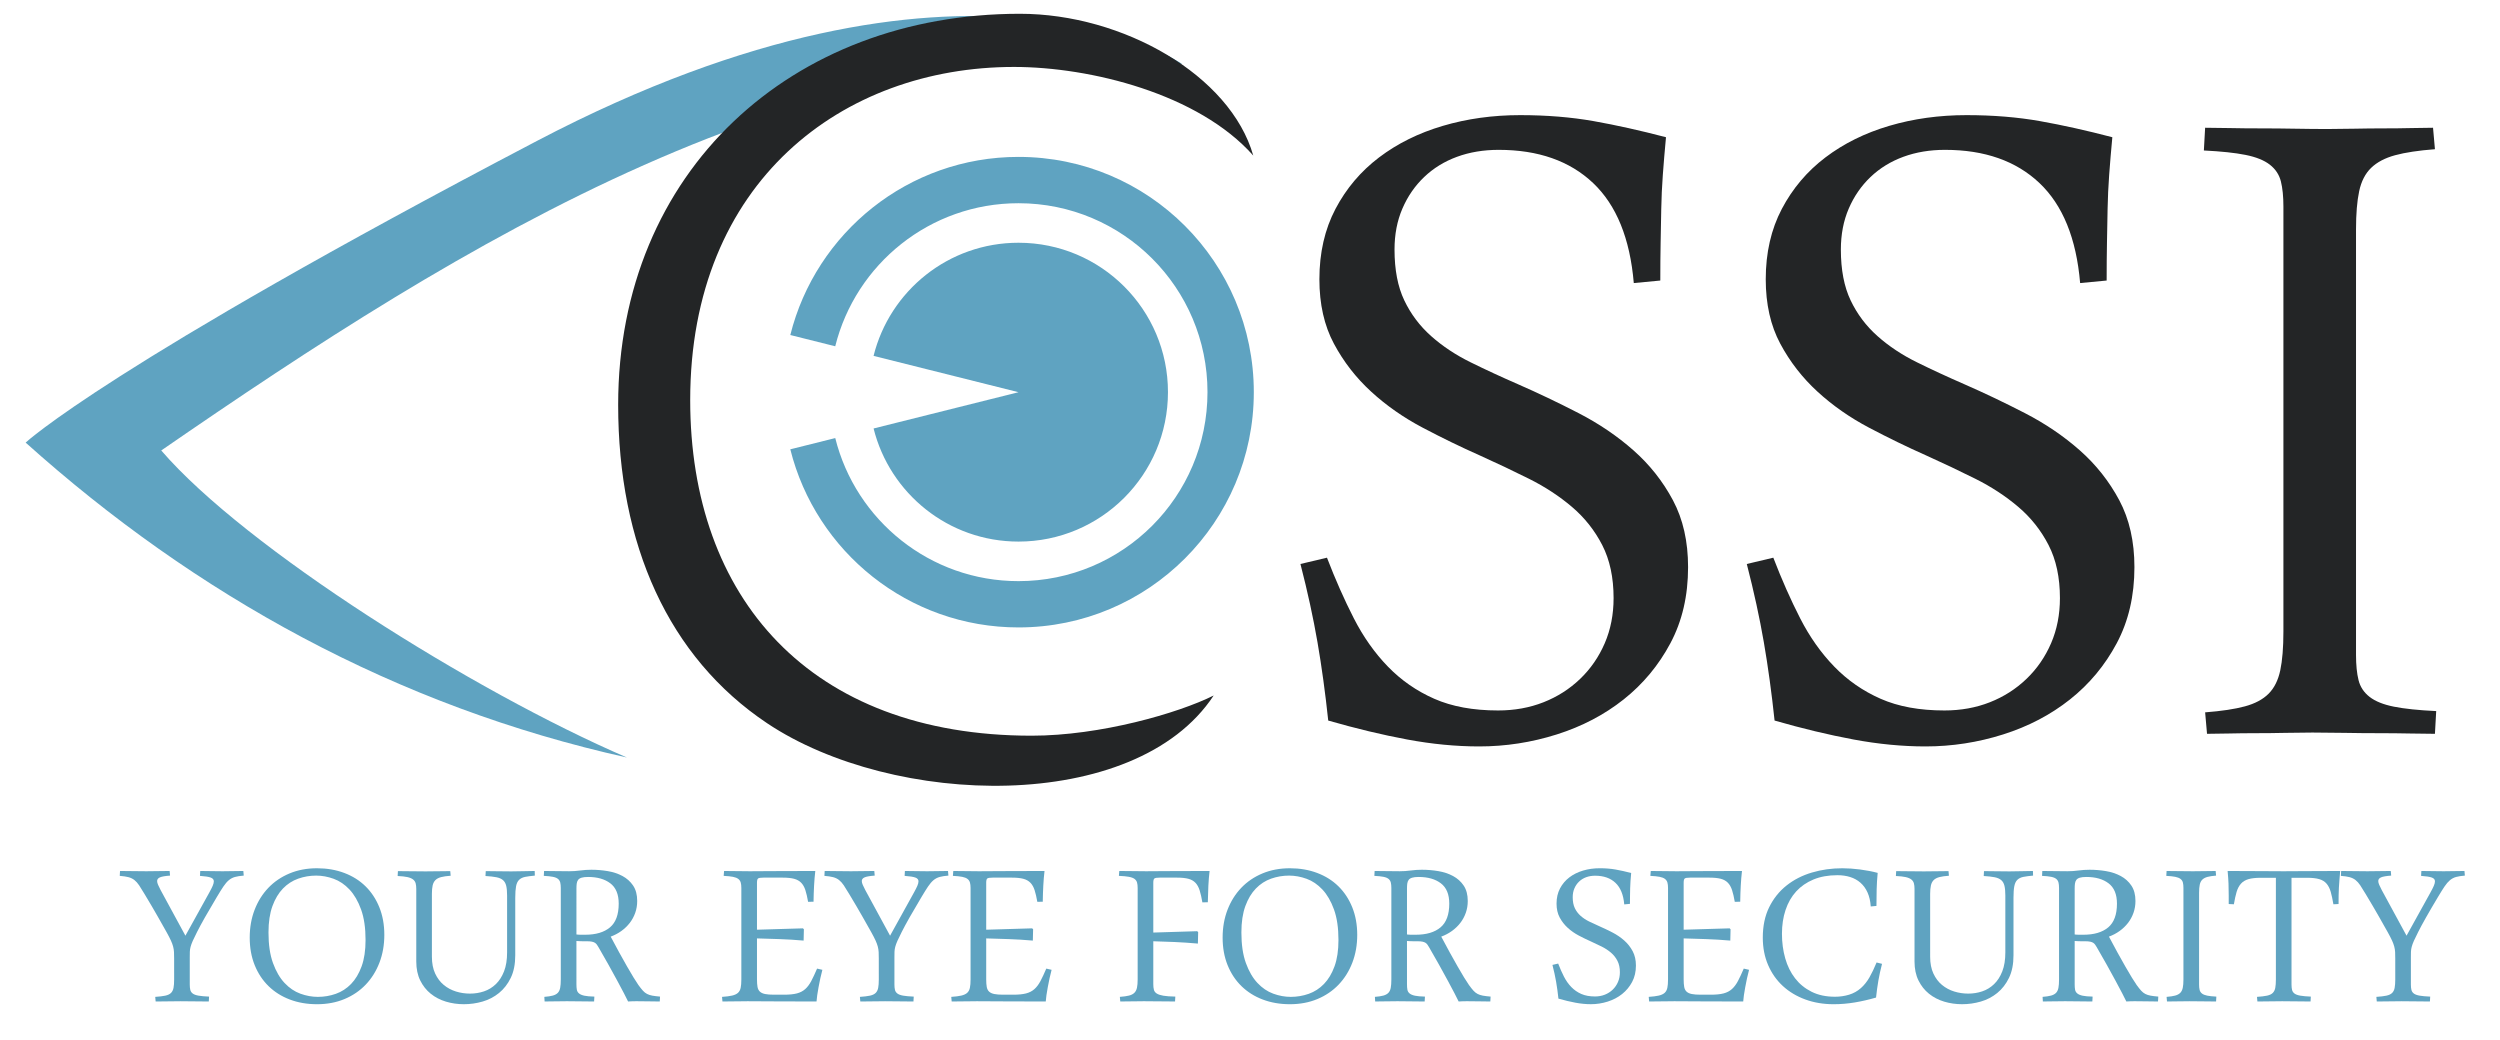 <?xml version="1.0" encoding="utf-8"?>
<!-- Generator: Adobe Illustrator 15.0.0, SVG Export Plug-In  -->
<!DOCTYPE svg PUBLIC "-//W3C//DTD SVG 1.1//EN" "http://www.w3.org/Graphics/SVG/1.1/DTD/svg11.dtd">
<svg version="1.1"
	 xmlns="http://www.w3.org/2000/svg" xmlns:xlink="http://www.w3.org/1999/xlink" xmlns:a="http://ns.adobe.com/AdobeSVGViewerExtensions/3.0/"
	 x="0px" y="0px" width="1017px" height="423px" viewBox="-10.43 -5.604 1017 423" enable-background="new -10.43 -5.604 1017 423"
	 xml:space="preserve">
<defs>
</defs>
<path fill="#5FA3C1" d="M403.897,214.713c33.586,0,60.801-27.217,60.801-60.802c0-33.568-27.215-60.767-60.801-60.767
	c-28.496,0-52.377,19.586-58.96,46.026l58.96,14.775l-58.952,14.754C351.543,195.133,375.416,214.713,403.897,214.713z"/>
<path fill="#5FA3C1" d="M403.897,58.223c-44.823,0-82.44,30.833-92.829,72.46l18.273,4.579
	c8.327-33.439,38.526-58.194,74.556-58.194c42.466,0,76.879,34.379,76.879,76.843c0,42.482-34.413,76.893-76.879,76.893
	c-36.019,0-66.209-24.761-74.548-58.201l-18.284,4.576c10.387,41.605,48.006,72.455,92.832,72.455
	c52.875,0,95.724-42.863,95.724-95.688C499.621,101.069,456.772,58.223,403.897,58.223z"/>
<path fill-rule="evenodd" clip-rule="evenodd" fill="#5FA3C1" d="M470.46,20.42c0,0-87.414-60.371-262.289,31.211
	C33.296,143.217,0,174.446,0,174.446c69.062,61.976,150.73,107.244,244.605,128.111c-62.648-26.997-155.219-85.204-189.438-124.912
	C176.34,94.128,319.414,3.882,470.46,20.42"/>
<path fill="#232526" d="M529.383,221.261c3.422,8.904,7.063,17.123,10.915,24.654c3.852,7.537,8.475,14.085,13.867,19.647
	c5.394,5.566,11.686,9.933,18.877,13.099c7.19,3.169,15.834,4.751,25.938,4.751c6.677,0,12.841-1.111,18.49-3.339
	c5.65-2.224,10.614-5.393,14.896-9.502c4.277-4.109,7.615-8.945,10.016-14.511c2.396-5.561,3.596-11.686,3.596-18.362
	c0-8.386-1.541-15.579-4.622-21.573c-3.083-5.991-7.191-11.171-12.329-15.537c-5.136-4.366-10.959-8.175-17.463-11.429
	c-6.509-3.25-13.187-6.42-20.031-9.502c-7.705-3.423-15.454-7.191-23.242-11.3c-7.794-4.109-14.768-8.988-20.932-14.638
	c-6.163-5.65-11.215-12.156-15.152-19.519c-3.939-7.358-5.906-16.091-5.906-26.195c0-10.786,2.184-20.329,6.549-28.636
	c4.366-8.301,10.273-15.28,17.721-20.93c7.447-5.65,16.091-9.928,25.938-12.841c9.844-2.91,20.329-4.366,31.46-4.366
	c10.787,0,20.758,0.814,29.92,2.44c9.157,1.628,18.961,3.812,29.406,6.548c-0.515,5.482-0.943,10.574-1.285,15.281
	c-0.345,4.711-0.558,9.333-0.641,13.868c-0.09,4.539-0.173,9.162-0.258,13.869c-0.088,4.711-0.128,9.803-0.128,15.281l-10.786,1.027
	c-1.542-18.146-7.063-31.718-16.565-40.706c-9.503-8.989-22.303-13.484-38.395-13.484c-6.164,0-11.813,0.943-16.95,2.825
	c-5.136,1.886-9.59,4.624-13.354,8.219c-3.768,3.596-6.722,7.878-8.86,12.841c-2.143,4.967-3.21,10.53-3.21,16.692
	c0,8.219,1.324,15.112,3.98,20.673c2.652,5.567,6.292,10.401,10.914,14.511c4.623,4.109,9.973,7.665,16.052,10.659
	c6.076,2.997,12.456,5.951,19.133,8.859c8.219,3.595,16.477,7.536,24.783,11.814c8.304,4.282,15.75,9.333,22.344,15.152
	c6.589,5.823,11.941,12.584,16.051,20.288c4.11,7.705,6.163,16.782,6.163,27.223c0,11.646-2.398,21.959-7.19,30.947
	c-4.795,8.989-11.131,16.609-19.004,22.856c-7.878,6.252-16.951,11.003-27.224,14.253c-10.272,3.252-20.802,4.88-31.589,4.88
	c-9.418,0-19.177-0.942-29.277-2.825c-10.104-1.886-20.802-4.449-32.102-7.704c-1.2-11.299-2.656-21.913-4.366-31.846
	c-1.714-9.928-4.024-20.545-6.935-31.844L529.383,221.261z"/>
<path fill="#232526" d="M710.955,221.261c3.422,8.904,7.062,17.123,10.915,24.654c3.852,7.537,8.474,14.085,13.867,19.647
	c5.393,5.566,11.686,9.933,18.877,13.099c7.19,3.169,15.834,4.751,25.938,4.751c6.678,0,12.842-1.111,18.491-3.339
	c5.65-2.224,10.614-5.393,14.896-9.502c4.277-4.109,7.615-8.945,10.016-14.511c2.396-5.561,3.596-11.686,3.596-18.362
	c0-8.386-1.541-15.579-4.624-21.573c-3.081-5.991-7.19-11.171-12.327-15.537c-5.136-4.366-10.959-8.175-17.463-11.429
	c-6.51-3.25-13.187-6.42-20.031-9.502c-7.705-3.423-15.454-7.191-23.242-11.3c-7.793-4.109-14.768-8.988-20.932-14.638
	c-6.164-5.65-11.215-12.156-15.152-19.519c-3.94-7.358-5.906-16.091-5.906-26.195c0-10.786,2.183-20.329,6.548-28.636
	c4.366-8.301,10.274-15.28,17.721-20.93c7.447-5.65,16.092-9.928,25.938-12.841c9.844-2.91,20.33-4.366,31.462-4.366
	c10.786,0,20.758,0.814,29.918,2.44c9.158,1.628,18.961,3.812,29.407,6.548c-0.515,5.482-0.943,10.574-1.285,15.281
	c-0.345,4.711-0.558,9.333-0.643,13.868c-0.088,4.539-0.171,9.162-0.256,13.869c-0.088,4.711-0.129,9.803-0.129,15.281
	l-10.786,1.027c-1.541-18.146-7.063-31.718-16.564-40.706c-9.503-8.989-22.303-13.484-38.396-13.484
	c-6.163,0-11.813,0.943-16.949,2.825c-5.136,1.886-9.591,4.624-13.354,8.219c-3.769,3.596-6.721,7.878-8.861,12.841
	c-2.142,4.967-3.21,10.53-3.21,16.692c0,8.219,1.324,15.112,3.98,20.673c2.652,5.567,6.293,10.401,10.915,14.511
	s9.973,7.665,16.052,10.659c6.075,2.997,12.456,5.951,19.133,8.859c8.219,3.595,16.478,7.536,24.782,11.814
	c8.303,4.282,15.752,9.333,22.345,15.152c6.589,5.823,11.941,12.584,16.051,20.288c4.108,7.705,6.163,16.782,6.163,27.223
	c0,11.646-2.4,21.959-7.19,30.947c-4.795,8.989-11.132,16.609-19.004,22.856c-7.878,6.252-16.95,11.003-27.223,14.253
	c-10.274,3.252-20.804,4.88-31.59,4.88c-9.419,0-19.177-0.942-29.277-2.825c-10.104-1.886-20.803-4.449-32.102-7.704
	c-1.201-11.299-2.656-21.913-4.367-31.846c-1.714-9.928-4.024-20.545-6.934-31.844L710.955,221.261z"/>
<path fill="#232526" d="M886.618,284.182c6.677-0.515,12.07-1.324,16.179-2.44c4.109-1.111,7.319-2.825,9.631-5.136
	c2.313-2.312,3.893-5.478,4.752-9.503c0.854-4.021,1.283-9.286,1.283-15.794V78.47c0-4.109-0.344-7.532-1.026-10.273
	c-0.688-2.736-2.184-5.007-4.495-6.806c-2.311-1.797-5.61-3.121-9.887-3.98c-4.282-0.854-9.933-1.452-16.95-1.797l0.514-9.246
	c2.736,0,6.075,0.044,10.016,0.129c3.938,0.087,8.13,0.127,12.584,0.127c4.623,0,9.286,0.044,13.996,0.129
	c4.707,0.087,9.118,0.129,13.227,0.129c3.251,0,6.891-0.042,10.915-0.129c4.021-0.085,8.002-0.129,11.941-0.129
	c3.937,0,7.661-0.04,11.172-0.127c3.508-0.085,6.462-0.129,8.86-0.129l0.771,8.731c-6.677,0.514-12.071,1.328-16.179,2.44
	c-4.109,1.116-7.364,2.825-9.76,5.136c-2.4,2.311-4.024,5.481-4.88,9.502c-0.858,4.026-1.283,9.206-1.283,15.539v173.095
	c0,4.109,0.34,7.536,1.026,10.273c0.683,2.74,2.184,5.008,4.495,6.806c2.311,1.797,5.604,3.125,9.887,3.98
	c4.278,0.858,10.017,1.456,17.207,1.797l-0.514,9.246c-2.74,0-6.123-0.04-10.144-0.129c-4.026-0.084-8.347-0.128-12.97-0.128
	c-4.454,0-8.988-0.041-13.611-0.129c-4.622-0.085-8.988-0.128-13.098-0.128c-3.427,0-7.107,0.043-11.044,0.128
	c-3.939,0.088-7.876,0.129-11.813,0.129c-3.94,0-7.665,0.044-11.171,0.128c-3.512,0.089-6.465,0.129-8.86,0.129L886.618,284.182z"/>
<path fill="#5FA3C1" d="M60.407,384.438c0-1.069-0.019-1.981-0.055-2.738c-0.037-0.755-0.157-1.511-0.359-2.268
	c-0.203-0.755-0.507-1.576-0.913-2.461c-0.406-0.885-0.978-1.991-1.715-3.318c-0.995-1.77-2.204-3.908-3.623-6.416
	c-1.42-2.507-3.217-5.566-5.392-9.181c-0.849-1.438-1.577-2.608-2.185-3.512c-0.608-0.903-1.254-1.622-1.936-2.157
	c-0.683-0.534-1.485-0.921-2.406-1.161c-0.922-0.239-2.102-0.415-3.54-0.525l0.11-1.991c1.549,0,3.254,0.019,5.116,0.055
	c1.861,0.038,3.733,0.056,5.613,0.056c1.549,0,3.125-0.018,4.729-0.056c1.604-0.036,3.18-0.055,4.729-0.055l0.166,1.88
	c-1.991,0.148-3.365,0.388-4.12,0.72c-0.756,0.331-1.134,0.829-1.134,1.493c0,0.442,0.128,0.959,0.387,1.549
	c0.258,0.59,0.608,1.309,1.051,2.156l10.066,18.528l9.734-17.588c0.589-1.069,1.042-1.963,1.355-2.683
	c0.313-0.719,0.47-1.336,0.47-1.853c0-0.7-0.415-1.207-1.245-1.521s-2.295-0.544-4.397-0.691l0.111-1.991
	c1.364,0,2.802,0.019,4.314,0.055c1.511,0.038,3.097,0.056,4.756,0.056c1.364,0,2.774-0.018,4.231-0.056
	c1.456-0.036,2.867-0.055,4.231-0.055l0.166,1.88c-1.438,0.111-2.627,0.296-3.567,0.554c-0.94,0.258-1.779,0.7-2.517,1.327
	c-0.738,0.627-1.465,1.476-2.185,2.544c-0.719,1.07-1.595,2.471-2.627,4.203c-1.88,3.135-3.503,5.909-4.867,8.324
	c-1.364,2.415-2.434,4.396-3.208,5.945c-0.774,1.513-1.365,2.729-1.77,3.65c-0.406,0.922-0.701,1.733-0.885,2.434
	c-0.185,0.701-0.286,1.374-0.304,2.019c-0.019,0.646-0.028,1.43-0.028,2.351v10.951c0,0.885,0.074,1.623,0.221,2.212
	c0.147,0.59,0.479,1.078,0.996,1.466c0.516,0.387,1.3,0.673,2.351,0.857s2.479,0.313,4.286,0.387l-0.11,1.991
	c-0.774,0-1.651-0.009-2.627-0.027c-0.978-0.019-1.982-0.028-3.015-0.028c-1.033,0-2.056-0.008-3.069-0.027
	c-1.015-0.019-1.963-0.027-2.848-0.027c-0.738,0-1.54,0.009-2.406,0.027c-0.867,0.02-1.742,0.027-2.627,0.027
	s-1.77,0.01-2.655,0.028c-0.885,0.019-1.678,0.027-2.378,0.027l-0.166-1.881c1.695-0.11,3.06-0.276,4.093-0.497
	c1.032-0.222,1.806-0.59,2.323-1.106c0.516-0.516,0.857-1.207,1.023-2.074c0.166-0.865,0.249-1.999,0.249-3.401V384.438z"/>
<path fill="#5FA3C1" d="M118.535,347.604c4.019,0,7.715,0.636,11.089,1.908c3.374,1.272,6.259,3.089,8.656,5.448
	c2.396,2.359,4.267,5.208,5.614,8.545c1.345,3.337,2.019,7.07,2.019,11.199c0,4.093-0.664,7.863-1.991,11.311
	c-1.327,3.448-3.189,6.425-5.586,8.932c-2.397,2.508-5.273,4.462-8.628,5.863c-3.355,1.4-7.079,2.102-11.172,2.102
	c-4.02,0-7.707-0.637-11.062-1.908c-3.355-1.272-6.241-3.088-8.655-5.448c-2.416-2.359-4.296-5.207-5.642-8.545
	c-1.346-3.336-2.019-7.069-2.019-11.199c0-4.093,0.664-7.862,1.991-11.311c1.328-3.447,3.189-6.424,5.586-8.932
	c2.396-2.508,5.272-4.461,8.628-5.863C110.718,348.305,114.442,347.604,118.535,347.604z M118.203,350.59
	c-2.544,0-4.987,0.415-7.328,1.245c-2.342,0.829-4.406,2.166-6.194,4.01c-1.789,1.844-3.217,4.23-4.286,7.162
	c-1.07,2.931-1.604,6.498-1.604,10.702c0,4.941,0.608,9.089,1.825,12.443c1.217,3.356,2.783,6.057,4.701,8.103
	c1.917,2.047,4.065,3.504,6.443,4.37c2.378,0.866,4.747,1.299,7.107,1.299c2.544,0,4.986-0.414,7.328-1.244
	c2.341-0.829,4.405-2.165,6.194-4.01c1.788-1.843,3.216-4.23,4.286-7.162c1.069-2.932,1.604-6.499,1.604-10.702
	c0-4.94-0.608-9.088-1.825-12.444c-1.217-3.354-2.784-6.056-4.701-8.103c-1.917-2.046-4.065-3.502-6.443-4.369
	C122.932,351.024,120.563,350.59,118.203,350.59z"/>
<path fill="#5FA3C1" d="M165.27,383.608c0,2.655,0.443,4.932,1.328,6.831s2.055,3.447,3.512,4.646s3.106,2.083,4.95,2.654
	c1.843,0.572,3.742,0.857,5.697,0.857c1.991,0,3.89-0.304,5.696-0.912c1.806-0.608,3.41-1.585,4.812-2.932
	c1.401-1.346,2.517-3.078,3.346-5.199c0.83-2.119,1.244-4.673,1.244-7.659v-23.229c0-1.622-0.12-2.932-0.359-3.927
	c-0.24-0.995-0.683-1.77-1.327-2.323c-0.646-0.553-1.54-0.939-2.683-1.161c-1.144-0.222-2.619-0.387-4.425-0.498l0.111-1.991
	c1.29,0,2.848,0.02,4.673,0.056c1.825,0.037,3.733,0.056,5.725,0.056c1.622,0,3.318-0.028,5.088-0.083
	c1.77-0.056,3.244-0.083,4.425-0.083l0.055,1.88c-1.623,0.148-2.941,0.323-3.955,0.525c-1.014,0.203-1.825,0.601-2.433,1.189
	c-0.608,0.59-1.023,1.457-1.245,2.6c-0.221,1.144-0.332,2.71-0.332,4.701V383c0,3.614-0.608,6.674-1.825,9.182
	c-1.216,2.508-2.812,4.563-4.784,6.166c-1.973,1.604-4.204,2.766-6.692,3.484c-2.489,0.72-5.024,1.079-7.604,1.079
	c-2.544,0-4.978-0.352-7.301-1.051c-2.323-0.7-4.379-1.771-6.167-3.208c-1.789-1.438-3.217-3.244-4.287-5.42
	c-1.07-2.176-1.604-4.737-1.604-7.688v-29.533c0-0.886-0.083-1.641-0.249-2.268s-0.517-1.152-1.051-1.577
	c-0.535-0.423-1.3-0.746-2.295-0.968c-0.996-0.221-2.323-0.368-3.982-0.442l0.11-1.991c0.664,0,1.447,0.01,2.351,0.028
	c0.903,0.019,1.853,0.027,2.848,0.027c1.032,0,2.074,0.01,3.125,0.027c1.051,0.02,2.037,0.028,2.959,0.028
	c0.737,0,1.557-0.009,2.461-0.028c0.903-0.018,1.815-0.027,2.737-0.027c0.921,0,1.798-0.009,2.627-0.027s1.557-0.028,2.185-0.028
	l0.166,1.881c-1.586,0.11-2.876,0.296-3.872,0.553c-0.996,0.259-1.77,0.664-2.323,1.217c-0.553,0.554-0.931,1.282-1.134,2.185
	c-0.203,0.904-0.304,2.038-0.304,3.401V383.608z"/>
<path fill="#5FA3C1" d="M224.062,394.78c0,0.886,0.055,1.632,0.166,2.24c0.11,0.608,0.415,1.116,0.912,1.521
	c0.498,0.405,1.226,0.71,2.185,0.912c0.958,0.203,2.304,0.323,4.037,0.359l-0.11,1.991c-1.77,0-3.614-0.019-5.531-0.056
	c-1.917-0.036-3.761-0.055-5.531-0.055c-0.701,0-1.475,0.009-2.323,0.027c-0.849,0.02-1.697,0.027-2.544,0.027
	c-0.812,0-1.585,0.01-2.323,0.028c-0.738,0.019-1.365,0.027-1.88,0.027l-0.111-1.881c1.438-0.11,2.59-0.285,3.457-0.525
	c0.866-0.239,1.539-0.608,2.019-1.105c0.479-0.498,0.802-1.18,0.968-2.047c0.166-0.865,0.249-1.999,0.249-3.401v-37.222
	c0-0.885-0.074-1.622-0.221-2.212c-0.148-0.59-0.452-1.079-0.913-1.466c-0.461-0.387-1.153-0.672-2.074-0.857
	c-0.922-0.184-2.157-0.313-3.706-0.387l0.111-1.991c0.589,0,1.281,0.01,2.074,0.027c0.792,0.02,1.65,0.027,2.572,0.027
	c0.921,0,1.861,0.01,2.821,0.028c0.958,0.019,1.88,0.027,2.765,0.027c1.475,0,2.959-0.101,4.453-0.304
	c1.493-0.202,3.014-0.305,4.563-0.305c2.212,0,4.425,0.185,6.637,0.553c2.212,0.369,4.212,1.033,6,1.991
	c1.788,0.96,3.236,2.259,4.342,3.899c1.106,1.642,1.659,3.733,1.659,6.277c0,1.696-0.268,3.301-0.802,4.812
	c-0.535,1.513-1.282,2.886-2.24,4.121c-0.959,1.235-2.093,2.322-3.401,3.263c-1.309,0.94-2.757,1.706-4.341,2.295
	c1.179,2.25,2.341,4.407,3.484,6.472c1.143,2.065,2.203,3.954,3.18,5.669c0.977,1.714,1.862,3.217,2.655,4.507
	c0.792,1.291,1.447,2.305,1.963,3.042c0.7,0.959,1.309,1.725,1.825,2.296c0.516,0.571,1.079,1.014,1.687,1.327
	s1.318,0.544,2.129,0.691c0.811,0.147,1.861,0.276,3.152,0.387l-0.11,1.991c-1.106,0-2.554-0.019-4.342-0.056
	c-1.789-0.036-3.512-0.055-5.171-0.055c-0.517,0-1.078,0.009-1.687,0.027c-0.608,0.02-1.171,0.047-1.687,0.083
	c-0.369-0.774-0.94-1.908-1.714-3.401c-0.774-1.493-1.697-3.226-2.766-5.199c-1.07-1.972-2.25-4.12-3.54-6.443
	c-1.291-2.322-2.637-4.682-4.038-7.079c-0.221-0.368-0.434-0.7-0.636-0.995c-0.203-0.295-0.461-0.544-0.774-0.747
	c-0.313-0.202-0.729-0.359-1.245-0.47c-0.517-0.11-1.198-0.166-2.046-0.166h-1.659c-0.295,0-0.655-0.009-1.078-0.027
	c-0.424-0.019-0.932-0.046-1.521-0.083V394.78z M224.062,374.538c0.294,0.037,0.589,0.065,0.885,0.083
	c0.295,0.02,0.589,0.027,0.885,0.027h1.77c4.35,0,7.715-0.995,10.094-2.986c2.378-1.991,3.567-5.217,3.567-9.679
	c0-3.761-1.134-6.507-3.401-8.24s-5.282-2.6-9.042-2.6c-1.144,0-2.038,0.102-2.683,0.304c-0.646,0.203-1.116,0.508-1.41,0.913
	c-0.295,0.406-0.479,0.903-0.553,1.493c-0.074,0.59-0.11,1.254-0.11,1.991V374.538z"/>
<path fill="#5FA3C1" d="M297.509,392.79c0,1.254,0.073,2.286,0.221,3.097c0.147,0.812,0.47,1.447,0.968,1.908
	c0.498,0.462,1.198,0.784,2.102,0.968c0.903,0.185,2.11,0.276,3.623,0.276h4.093c2.138,0,3.88-0.174,5.227-0.525
	c1.346-0.35,2.479-0.94,3.401-1.77c0.921-0.83,1.742-1.927,2.461-3.291c0.719-1.363,1.502-3.042,2.351-5.033l2.157,0.498
	c-0.295,1.07-0.572,2.213-0.83,3.429c-0.258,1.217-0.498,2.416-0.719,3.596c-0.221,1.181-0.406,2.286-0.553,3.318
	c-0.148,1.032-0.24,1.88-0.276,2.544c-7.338,0-13.283-0.019-17.837-0.056c-4.554-0.036-7.956-0.055-10.204-0.055
	c-0.664,0-1.447,0.009-2.351,0.027c-0.904,0.02-1.834,0.027-2.793,0.027c-0.959,0-1.89,0.01-2.793,0.028
	c-0.904,0.019-1.668,0.027-2.295,0.027l-0.166-1.881c1.695-0.11,3.06-0.285,4.092-0.525c1.032-0.239,1.825-0.608,2.378-1.105
	c0.553-0.498,0.921-1.18,1.106-2.047c0.184-0.865,0.277-1.999,0.277-3.401v-37.222c0-0.885-0.083-1.622-0.249-2.212
	s-0.498-1.079-0.996-1.466c-0.498-0.387-1.217-0.672-2.157-0.857c-0.94-0.184-2.204-0.313-3.789-0.387l0.166-1.991
	c0.7,0,1.502,0.01,2.406,0.027c0.903,0.02,1.815,0.027,2.738,0.027c0.958,0,1.889,0.01,2.793,0.028
	c0.903,0.019,1.742,0.027,2.516,0.027c1.438,0,4.461-0.018,9.071-0.056c4.608-0.036,10.471-0.055,17.587-0.055
	c-0.221,1.88-0.387,3.854-0.498,5.918c-0.111,2.065-0.185,4.259-0.221,6.581l-2.212,0.056c-0.332-1.917-0.701-3.503-1.106-4.757
	c-0.406-1.253-0.978-2.258-1.715-3.014c-0.738-0.756-1.696-1.29-2.876-1.604c-1.18-0.313-2.71-0.47-4.59-0.47h-7.909
	c-1.106,0-1.816,0.11-2.129,0.332c-0.314,0.221-0.47,0.793-0.47,1.714v19.137l18.694-0.553l0.387,0.387l-0.111,4.591
	c-3.355-0.295-6.665-0.498-9.928-0.608c-3.263-0.111-6.277-0.202-9.042-0.276V392.79z"/>
<path fill="#5FA3C1" d="M347.064,384.438c0-1.069-0.019-1.981-0.055-2.738c-0.037-0.755-0.157-1.511-0.359-2.268
	c-0.203-0.755-0.507-1.576-0.913-2.461c-0.406-0.885-0.978-1.991-1.715-3.318c-0.995-1.77-2.204-3.908-3.623-6.416
	c-1.42-2.507-3.217-5.566-5.392-9.181c-0.849-1.438-1.577-2.608-2.185-3.512c-0.608-0.903-1.254-1.622-1.936-2.157
	c-0.683-0.534-1.485-0.921-2.406-1.161c-0.922-0.239-2.102-0.415-3.54-0.525l0.11-1.991c1.549,0,3.254,0.019,5.116,0.055
	c1.861,0.038,3.733,0.056,5.613,0.056c1.549,0,3.125-0.018,4.729-0.056c1.604-0.036,3.18-0.055,4.729-0.055l0.166,1.88
	c-1.991,0.148-3.365,0.388-4.12,0.72c-0.756,0.331-1.134,0.829-1.134,1.493c0,0.442,0.128,0.959,0.387,1.549
	c0.258,0.59,0.608,1.309,1.051,2.156l10.066,18.528l9.734-17.588c0.589-1.069,1.042-1.963,1.355-2.683
	c0.313-0.719,0.47-1.336,0.47-1.853c0-0.7-0.415-1.207-1.245-1.521s-2.295-0.544-4.397-0.691l0.111-1.991
	c1.364,0,2.802,0.019,4.314,0.055c1.511,0.038,3.097,0.056,4.756,0.056c1.364,0,2.774-0.018,4.231-0.056
	c1.456-0.036,2.867-0.055,4.231-0.055l0.166,1.88c-1.438,0.111-2.627,0.296-3.567,0.554c-0.94,0.258-1.779,0.7-2.517,1.327
	c-0.738,0.627-1.465,1.476-2.185,2.544c-0.719,1.07-1.595,2.471-2.627,4.203c-1.88,3.135-3.503,5.909-4.867,8.324
	c-1.364,2.415-2.434,4.396-3.208,5.945c-0.774,1.513-1.365,2.729-1.77,3.65c-0.406,0.922-0.701,1.733-0.885,2.434
	c-0.185,0.701-0.286,1.374-0.304,2.019c-0.019,0.646-0.028,1.43-0.028,2.351v10.951c0,0.885,0.074,1.623,0.221,2.212
	c0.147,0.59,0.479,1.078,0.996,1.466c0.516,0.387,1.3,0.673,2.351,0.857s2.479,0.313,4.286,0.387l-0.11,1.991
	c-0.774,0-1.651-0.009-2.627-0.027c-0.978-0.019-1.982-0.028-3.015-0.028c-1.033,0-2.056-0.008-3.069-0.027
	c-1.015-0.019-1.963-0.027-2.848-0.027c-0.738,0-1.54,0.009-2.406,0.027c-0.867,0.02-1.742,0.027-2.627,0.027
	s-1.77,0.01-2.655,0.028c-0.885,0.019-1.678,0.027-2.378,0.027l-0.166-1.881c1.695-0.11,3.06-0.276,4.093-0.497
	c1.032-0.222,1.806-0.59,2.323-1.106c0.516-0.516,0.857-1.207,1.023-2.074c0.166-0.865,0.249-1.999,0.249-3.401V384.438z"/>
<path fill="#5FA3C1" d="M390.757,392.79c0,1.254,0.073,2.286,0.221,3.097c0.147,0.812,0.47,1.447,0.968,1.908
	c0.498,0.462,1.198,0.784,2.102,0.968c0.903,0.185,2.11,0.276,3.623,0.276h4.093c2.138,0,3.88-0.174,5.227-0.525
	c1.346-0.35,2.479-0.94,3.401-1.77c0.921-0.83,1.742-1.927,2.461-3.291c0.719-1.363,1.502-3.042,2.351-5.033l2.157,0.498
	c-0.295,1.07-0.572,2.213-0.83,3.429c-0.258,1.217-0.498,2.416-0.719,3.596c-0.221,1.181-0.406,2.286-0.553,3.318
	c-0.148,1.032-0.24,1.88-0.276,2.544c-7.338,0-13.283-0.019-17.837-0.056c-4.554-0.036-7.956-0.055-10.204-0.055
	c-0.664,0-1.447,0.009-2.351,0.027c-0.904,0.02-1.834,0.027-2.793,0.027c-0.959,0-1.89,0.01-2.793,0.028
	c-0.904,0.019-1.668,0.027-2.295,0.027l-0.166-1.881c1.695-0.11,3.06-0.285,4.092-0.525c1.032-0.239,1.825-0.608,2.378-1.105
	c0.553-0.498,0.921-1.18,1.106-2.047c0.184-0.865,0.277-1.999,0.277-3.401v-37.222c0-0.885-0.083-1.622-0.249-2.212
	s-0.498-1.079-0.996-1.466c-0.498-0.387-1.217-0.672-2.157-0.857c-0.94-0.184-2.204-0.313-3.789-0.387l0.166-1.991
	c0.7,0,1.502,0.01,2.406,0.027c0.903,0.02,1.815,0.027,2.738,0.027c0.958,0,1.889,0.01,2.793,0.028
	c0.903,0.019,1.742,0.027,2.516,0.027c1.438,0,4.461-0.018,9.071-0.056c4.608-0.036,10.471-0.055,17.587-0.055
	c-0.221,1.88-0.387,3.854-0.498,5.918c-0.111,2.065-0.185,4.259-0.221,6.581l-2.212,0.056c-0.332-1.917-0.701-3.503-1.106-4.757
	c-0.406-1.253-0.978-2.258-1.715-3.014c-0.738-0.756-1.696-1.29-2.876-1.604c-1.18-0.313-2.71-0.47-4.59-0.47h-7.909
	c-1.106,0-1.816,0.11-2.129,0.332c-0.314,0.221-0.47,0.793-0.47,1.714v19.137l18.694-0.553l0.387,0.387l-0.111,4.591
	c-3.355-0.295-6.665-0.498-9.928-0.608c-3.263-0.111-6.277-0.202-9.042-0.276V392.79z"/>
<path fill="#5FA3C1" d="M444.903,348.71c0.774,0,1.632,0.01,2.572,0.027c0.94,0.02,1.889,0.027,2.849,0.027
	c0.958,0,1.917,0.01,2.876,0.028c0.958,0.019,1.825,0.027,2.599,0.027c1.438,0,4.268-0.018,8.49-0.056
	c4.222-0.036,10.001-0.055,17.339-0.055c-0.222,1.88-0.388,3.891-0.498,6.028c-0.11,2.139-0.185,4.369-0.221,6.692l-2.213,0.055
	c-0.332-1.953-0.7-3.575-1.106-4.866c-0.405-1.291-0.977-2.323-1.714-3.098c-0.738-0.774-1.696-1.317-2.876-1.632
	c-1.181-0.313-2.71-0.47-4.591-0.47h-7.079c-1.106,0-1.816,0.11-2.129,0.332c-0.314,0.221-0.471,0.793-0.471,1.714v20.298
	l17.864-0.553l0.388,0.387l-0.111,4.646c-3.355-0.295-6.526-0.507-9.513-0.637c-2.986-0.128-5.862-0.229-8.628-0.304v17.477
	c0,0.886,0.083,1.642,0.249,2.268c0.166,0.628,0.553,1.134,1.161,1.521c0.608,0.387,1.502,0.683,2.683,0.885
	c1.18,0.203,2.802,0.323,4.867,0.359l-0.11,1.991c-0.738,0-1.659-0.009-2.766-0.027s-2.268-0.028-3.484-0.028
	s-2.397-0.008-3.54-0.027c-1.143-0.019-2.102-0.027-2.876-0.027c-0.627,0-1.364,0.009-2.212,0.027
	c-0.849,0.02-1.715,0.027-2.6,0.027c-0.885,0-1.752,0.01-2.6,0.028c-0.849,0.019-1.586,0.027-2.212,0.027l-0.166-1.881
	c1.548-0.11,2.793-0.285,3.733-0.525c0.94-0.239,1.668-0.616,2.185-1.134c0.516-0.516,0.866-1.207,1.051-2.073
	c0.184-0.866,0.276-1.982,0.276-3.347v-37.222c0-0.885-0.083-1.622-0.249-2.212s-0.507-1.079-1.022-1.466
	c-0.518-0.387-1.282-0.672-2.296-0.857c-1.015-0.184-2.37-0.313-4.065-0.387L444.903,348.71z"/>
<path fill="#5FA3C1" d="M514.314,347.604c4.019,0,7.715,0.636,11.089,1.908s6.259,3.089,8.655,5.448s4.268,5.208,5.614,8.545
	c1.345,3.337,2.019,7.07,2.019,11.199c0,4.093-0.664,7.863-1.991,11.311c-1.327,3.448-3.189,6.425-5.586,8.932
	c-2.397,2.508-5.273,4.462-8.628,5.863c-3.355,1.4-7.079,2.102-11.172,2.102c-4.02,0-7.707-0.637-11.062-1.908
	c-3.355-1.272-6.241-3.088-8.655-5.448c-2.416-2.359-4.296-5.207-5.642-8.545c-1.347-3.336-2.019-7.069-2.019-11.199
	c0-4.093,0.663-7.862,1.99-11.311c1.328-3.447,3.189-6.424,5.587-8.932c2.396-2.508,5.271-4.461,8.628-5.863
	C506.497,348.305,510.221,347.604,514.314,347.604z M513.982,350.59c-2.544,0-4.987,0.415-7.328,1.245
	c-2.342,0.829-4.406,2.166-6.194,4.01c-1.789,1.844-3.218,4.23-4.286,7.162c-1.07,2.931-1.604,6.498-1.604,10.702
	c0,4.941,0.608,9.089,1.825,12.443c1.217,3.356,2.783,6.057,4.701,8.103c1.917,2.047,4.065,3.504,6.443,4.37
	s4.747,1.299,7.107,1.299c2.544,0,4.985-0.414,7.328-1.244c2.341-0.829,4.405-2.165,6.194-4.01c1.788-1.843,3.216-4.23,4.286-7.162
	c1.068-2.932,1.604-6.499,1.604-10.702c0-4.94-0.608-9.088-1.825-12.444c-1.217-3.354-2.784-6.056-4.701-8.103
	c-1.917-2.046-4.064-3.502-6.443-4.369C518.71,351.024,516.341,350.59,513.982,350.59z"/>
<path fill="#5FA3C1" d="M561.933,394.78c0,0.886,0.056,1.632,0.166,2.24s0.415,1.116,0.912,1.521
	c0.498,0.405,1.226,0.71,2.186,0.912c0.958,0.203,2.304,0.323,4.037,0.359l-0.11,1.991c-1.771,0-3.614-0.019-5.531-0.056
	c-1.917-0.036-3.761-0.055-5.53-0.055c-0.701,0-1.476,0.009-2.323,0.027c-0.849,0.02-1.696,0.027-2.544,0.027
	c-0.812,0-1.586,0.01-2.323,0.028c-0.738,0.019-1.364,0.027-1.88,0.027l-0.111-1.881c1.438-0.11,2.59-0.285,3.457-0.525
	c0.866-0.239,1.539-0.608,2.019-1.105c0.479-0.498,0.802-1.18,0.968-2.047c0.166-0.865,0.249-1.999,0.249-3.401v-37.222
	c0-0.885-0.074-1.622-0.221-2.212c-0.148-0.59-0.452-1.079-0.913-1.466s-1.152-0.672-2.074-0.857
	c-0.922-0.184-2.156-0.313-3.705-0.387l0.11-1.991c0.59,0,1.281,0.01,2.074,0.027c0.792,0.02,1.649,0.027,2.571,0.027
	s1.861,0.01,2.821,0.028c0.958,0.019,1.88,0.027,2.765,0.027c1.475,0,2.959-0.101,4.453-0.304c1.493-0.202,3.014-0.305,4.563-0.305
	c2.212,0,4.425,0.185,6.637,0.553c2.213,0.369,4.212,1.033,6.001,1.991c1.788,0.96,3.235,2.259,4.342,3.899
	c1.106,1.642,1.659,3.733,1.659,6.277c0,1.696-0.268,3.301-0.802,4.812c-0.535,1.513-1.282,2.886-2.24,4.121
	c-0.959,1.235-2.093,2.322-3.401,3.263c-1.31,0.94-2.757,1.706-4.342,2.295c1.18,2.25,2.341,4.407,3.484,6.472
	c1.143,2.065,2.203,3.954,3.181,5.669c0.977,1.714,1.861,3.217,2.654,4.507c0.793,1.291,1.447,2.305,1.964,3.042
	c0.699,0.959,1.308,1.725,1.825,2.296c0.516,0.571,1.078,1.014,1.687,1.327s1.317,0.544,2.129,0.691
	c0.811,0.147,1.862,0.276,3.153,0.387l-0.111,1.991c-1.105,0-2.554-0.019-4.341-0.056c-1.789-0.036-3.513-0.055-5.172-0.055
	c-0.517,0-1.078,0.009-1.687,0.027c-0.608,0.02-1.171,0.047-1.688,0.083c-0.368-0.774-0.939-1.908-1.714-3.401
	s-1.696-3.226-2.766-5.199c-1.069-1.972-2.249-4.12-3.54-6.443c-1.291-2.322-2.637-4.682-4.037-7.079
	c-0.222-0.368-0.434-0.7-0.636-0.995c-0.203-0.295-0.462-0.544-0.774-0.747c-0.313-0.202-0.729-0.359-1.245-0.47
	s-1.198-0.166-2.046-0.166h-1.659c-0.296,0-0.655-0.009-1.078-0.027c-0.425-0.019-0.932-0.046-1.521-0.083V394.78z M561.933,374.538
	c0.295,0.037,0.59,0.065,0.885,0.083c0.295,0.02,0.59,0.027,0.885,0.027h1.771c4.35,0,7.715-0.995,10.094-2.986
	c2.378-1.991,3.567-5.217,3.567-9.679c0-3.761-1.134-6.507-3.401-8.24s-5.282-2.6-9.043-2.6c-1.144,0-2.038,0.102-2.683,0.304
	c-0.646,0.203-1.116,0.508-1.41,0.913c-0.296,0.406-0.479,0.903-0.554,1.493s-0.11,1.254-0.11,1.991V374.538z"/>
<path fill="#5FA3C1" d="M623.435,386.374c0.737,1.918,1.521,3.688,2.351,5.31c0.83,1.623,1.825,3.033,2.987,4.23
	c1.161,1.199,2.516,2.14,4.064,2.821c1.549,0.683,3.41,1.023,5.586,1.023c1.438,0,2.766-0.24,3.982-0.72
	c1.217-0.479,2.286-1.161,3.208-2.046c0.921-0.885,1.64-1.927,2.156-3.125s0.774-2.517,0.774-3.954c0-1.807-0.331-3.355-0.995-4.646
	c-0.664-1.29-1.549-2.405-2.654-3.346c-1.106-0.94-2.36-1.761-3.762-2.461s-2.839-1.383-4.313-2.047
	c-1.659-0.737-3.328-1.549-5.006-2.434s-3.18-1.936-4.507-3.152c-1.328-1.217-2.416-2.617-3.264-4.203
	c-0.849-1.585-1.271-3.466-1.271-5.642c0-2.323,0.47-4.378,1.41-6.167c0.94-1.788,2.212-3.29,3.816-4.507
	c1.604-1.217,3.465-2.139,5.586-2.766c2.119-0.627,4.378-0.94,6.774-0.94c2.323,0,4.471,0.176,6.443,0.525
	c1.973,0.351,4.084,0.821,6.333,1.41c-0.11,1.181-0.203,2.277-0.276,3.291c-0.074,1.015-0.12,2.01-0.139,2.986
	c-0.019,0.978-0.037,1.974-0.055,2.987c-0.02,1.015-0.028,2.11-0.028,3.29l-2.322,0.222c-0.332-3.908-1.521-6.83-3.567-8.767
	c-2.047-1.936-4.804-2.903-8.269-2.903c-1.327,0-2.544,0.203-3.65,0.608c-1.106,0.406-2.065,0.995-2.876,1.77
	c-0.812,0.774-1.447,1.696-1.908,2.766c-0.461,1.07-0.691,2.268-0.691,3.595c0,1.771,0.285,3.255,0.857,4.452
	c0.571,1.199,1.355,2.24,2.351,3.125s2.147,1.65,3.457,2.296c1.308,0.646,2.682,1.281,4.12,1.907
	c1.77,0.774,3.548,1.623,5.337,2.545c1.788,0.922,3.392,2.01,4.812,3.263c1.419,1.254,2.572,2.71,3.457,4.369
	s1.327,3.614,1.327,5.862c0,2.509-0.517,4.729-1.549,6.665s-2.396,3.577-4.092,4.922c-1.697,1.347-3.65,2.37-5.863,3.07
	c-2.212,0.699-4.479,1.051-6.803,1.051c-2.028,0-4.13-0.203-6.305-0.608c-2.176-0.406-4.48-0.959-6.913-1.659
	c-0.259-2.434-0.572-4.72-0.94-6.858c-0.369-2.138-0.867-4.425-1.493-6.858L623.435,386.374z"/>
<path fill="#5FA3C1" d="M674.483,392.79c0,1.254,0.074,2.286,0.222,3.097c0.146,0.812,0.47,1.447,0.968,1.908
	c0.498,0.462,1.197,0.784,2.102,0.968c0.903,0.185,2.11,0.276,3.623,0.276h4.093c2.138,0,3.88-0.174,5.227-0.525
	c1.345-0.35,2.479-0.94,3.401-1.77c0.921-0.83,1.742-1.927,2.461-3.291c0.719-1.363,1.502-3.042,2.351-5.033l2.157,0.498
	c-0.296,1.07-0.572,2.213-0.83,3.429c-0.259,1.217-0.498,2.416-0.719,3.596c-0.222,1.181-0.406,2.286-0.554,3.318
	s-0.24,1.88-0.276,2.544c-7.338,0-13.283-0.019-17.836-0.056c-4.555-0.036-7.956-0.055-10.204-0.055
	c-0.664,0-1.448,0.009-2.351,0.027c-0.904,0.02-1.835,0.027-2.793,0.027c-0.96,0-1.891,0.01-2.793,0.028
	c-0.904,0.019-1.669,0.027-2.296,0.027l-0.166-1.881c1.695-0.11,3.061-0.285,4.093-0.525c1.032-0.239,1.825-0.608,2.379-1.105
	c0.553-0.498,0.921-1.18,1.105-2.047c0.185-0.865,0.276-1.999,0.276-3.401v-37.222c0-0.885-0.083-1.622-0.248-2.212
	c-0.166-0.59-0.498-1.079-0.996-1.466s-1.217-0.672-2.157-0.857c-0.939-0.184-2.203-0.313-3.788-0.387l0.166-1.991
	c0.7,0,1.502,0.01,2.405,0.027c0.903,0.02,1.816,0.027,2.738,0.027c0.958,0,1.889,0.01,2.793,0.028
	c0.903,0.019,1.742,0.027,2.517,0.027c1.438,0,4.461-0.018,9.07-0.056c4.608-0.036,10.471-0.055,17.588-0.055
	c-0.222,1.88-0.388,3.854-0.498,5.918c-0.11,2.065-0.186,4.259-0.222,6.581l-2.212,0.056c-0.332-1.917-0.701-3.503-1.106-4.757
	c-0.406-1.253-0.978-2.258-1.714-3.014c-0.738-0.756-1.696-1.29-2.876-1.604c-1.181-0.313-2.711-0.47-4.591-0.47h-7.909
	c-1.106,0-1.816,0.11-2.129,0.332c-0.313,0.221-0.471,0.793-0.471,1.714v19.137l18.694-0.553l0.387,0.387l-0.11,4.591
	c-3.355-0.295-6.664-0.498-9.928-0.608c-3.263-0.111-6.277-0.202-9.043-0.276V392.79z"/>
<path fill="#5FA3C1" d="M714.47,374.262c0,3.54,0.442,6.867,1.328,9.983c0.885,3.116,2.221,5.826,4.01,8.13
	c1.787,2.305,4.027,4.13,6.72,5.476c2.69,1.346,5.862,2.019,9.513,2.019c1.991,0,3.899-0.276,5.724-0.83
	c1.825-0.553,3.438-1.456,4.84-2.71c1.327-1.18,2.479-2.627,3.457-4.342c0.977-1.714,1.944-3.732,2.903-6.056l2.212,0.553
	c-0.627,2.434-1.125,4.721-1.493,6.858c-0.369,2.139-0.683,4.425-0.94,6.858c-2.913,0.849-5.798,1.512-8.655,1.99
	c-2.857,0.479-5.725,0.72-8.601,0.72c-4.167,0-8.011-0.646-11.531-1.937c-3.521-1.29-6.563-3.115-9.126-5.475s-4.563-5.208-6-8.545
	c-1.438-3.337-2.157-7.052-2.157-11.145c0-4.72,0.866-8.84,2.6-12.361c1.732-3.521,4.083-6.462,7.052-8.821
	c2.967-2.359,6.405-4.121,10.314-5.282c3.908-1.161,8.038-1.742,12.389-1.742c2.249,0,4.654,0.166,7.218,0.498
	c2.563,0.332,4.95,0.793,7.162,1.383c-0.221,2.359-0.359,4.6-0.415,6.72c-0.055,2.12-0.083,4.36-0.083,6.72l-2.322,0.221
	c-0.148-2.175-0.581-4.064-1.3-5.669c-0.719-1.604-1.679-2.931-2.876-3.981c-1.199-1.051-2.591-1.825-4.176-2.323
	c-1.586-0.498-3.318-0.746-5.199-0.746c-3.688,0-6.933,0.58-9.733,1.741c-2.803,1.162-5.153,2.785-7.052,4.867
	c-1.899,2.084-3.338,4.591-4.314,7.522C714.958,367.486,714.47,370.722,714.47,374.262z"/>
<path fill="#5FA3C1" d="M774.755,383.608c0,2.655,0.442,4.932,1.327,6.831c0.886,1.899,2.056,3.447,3.513,4.646
	c1.456,1.198,3.105,2.083,4.95,2.654c1.843,0.572,3.741,0.857,5.696,0.857c1.991,0,3.89-0.304,5.696-0.912s3.41-1.585,4.812-2.932
	c1.401-1.346,2.517-3.078,3.347-5.199c0.829-2.119,1.244-4.673,1.244-7.659v-23.229c0-1.622-0.12-2.932-0.359-3.927
	c-0.24-0.995-0.683-1.77-1.327-2.323c-0.646-0.553-1.54-0.939-2.683-1.161c-1.144-0.222-2.618-0.387-4.425-0.498l0.11-1.991
	c1.291,0,2.849,0.02,4.674,0.056c1.825,0.037,3.733,0.056,5.725,0.056c1.622,0,3.318-0.028,5.088-0.083
	c1.77-0.056,3.244-0.083,4.425-0.083l0.056,1.88c-1.623,0.148-2.941,0.323-3.955,0.525c-1.015,0.203-1.825,0.601-2.434,1.189
	c-0.608,0.59-1.022,1.457-1.244,2.6c-0.222,1.144-0.332,2.71-0.332,4.701V383c0,3.614-0.608,6.674-1.825,9.182
	s-2.812,4.563-4.784,6.166c-1.973,1.604-4.203,2.766-6.691,3.484c-2.489,0.72-5.024,1.079-7.605,1.079
	c-2.544,0-4.978-0.352-7.3-1.051c-2.323-0.7-4.379-1.771-6.167-3.208c-1.789-1.438-3.218-3.244-4.286-5.42
	c-1.07-2.176-1.604-4.737-1.604-7.688v-29.533c0-0.886-0.083-1.641-0.249-2.268s-0.517-1.152-1.051-1.577
	c-0.534-0.423-1.3-0.746-2.295-0.968c-0.995-0.221-2.323-0.368-3.982-0.442l0.111-1.991c0.663,0,1.446,0.01,2.351,0.028
	c0.902,0.019,1.853,0.027,2.848,0.027c1.032,0,2.074,0.01,3.125,0.027c1.051,0.02,2.037,0.028,2.959,0.028
	c0.737,0,1.558-0.009,2.461-0.028c0.903-0.018,1.815-0.027,2.738-0.027c0.921,0,1.797-0.009,2.627-0.027
	c0.829-0.019,1.557-0.028,2.185-0.028l0.166,1.881c-1.586,0.11-2.876,0.296-3.872,0.553c-0.995,0.259-1.77,0.664-2.322,1.217
	c-0.554,0.554-0.932,1.282-1.134,2.185c-0.203,0.904-0.305,2.038-0.305,3.401V383.608z"/>
<path fill="#5FA3C1" d="M833.546,394.78c0,0.886,0.056,1.632,0.166,2.24c0.111,0.608,0.415,1.116,0.913,1.521
	c0.497,0.405,1.226,0.71,2.185,0.912c0.958,0.203,2.304,0.323,4.037,0.359l-0.11,1.991c-1.77,0-3.614-0.019-5.531-0.056
	c-1.917-0.036-3.761-0.055-5.53-0.055c-0.701,0-1.476,0.009-2.323,0.027c-0.849,0.02-1.696,0.027-2.544,0.027
	c-0.812,0-1.586,0.01-2.323,0.028s-1.364,0.027-1.88,0.027l-0.11-1.881c1.438-0.11,2.59-0.285,3.456-0.525
	c0.866-0.239,1.539-0.608,2.019-1.105c0.479-0.498,0.803-1.18,0.969-2.047c0.165-0.865,0.248-1.999,0.248-3.401v-37.222
	c0-0.885-0.074-1.622-0.221-2.212c-0.147-0.59-0.452-1.079-0.913-1.466s-1.152-0.672-2.073-0.857
	c-0.923-0.184-2.157-0.313-3.706-0.387l0.11-1.991c0.59,0,1.281,0.01,2.074,0.027c0.793,0.02,1.649,0.027,2.572,0.027
	c0.921,0,1.861,0.01,2.82,0.028c0.958,0.019,1.881,0.027,2.766,0.027c1.474,0,2.959-0.101,4.452-0.304
	c1.493-0.202,3.014-0.305,4.563-0.305c2.213,0,4.425,0.185,6.637,0.553c2.213,0.369,4.212,1.033,6.001,1.991
	c1.788,0.96,3.235,2.259,4.342,3.899c1.106,1.642,1.659,3.733,1.659,6.277c0,1.696-0.268,3.301-0.802,4.812
	c-0.535,1.513-1.282,2.886-2.24,4.121c-0.959,1.235-2.093,2.322-3.401,3.263c-1.31,0.94-2.757,1.706-4.342,2.295
	c1.18,2.25,2.341,4.407,3.484,6.472c1.143,2.065,2.203,3.954,3.181,5.669c0.977,1.714,1.861,3.217,2.654,4.507
	c0.793,1.291,1.447,2.305,1.964,3.042c0.699,0.959,1.308,1.725,1.825,2.296c0.516,0.571,1.078,1.014,1.687,1.327
	s1.317,0.544,2.129,0.691c0.811,0.147,1.862,0.276,3.153,0.387l-0.111,1.991c-1.105,0-2.554-0.019-4.341-0.056
	c-1.789-0.036-3.513-0.055-5.172-0.055c-0.517,0-1.078,0.009-1.687,0.027c-0.608,0.02-1.171,0.047-1.688,0.083
	c-0.368-0.774-0.939-1.908-1.714-3.401s-1.696-3.226-2.766-5.199c-1.069-1.972-2.249-4.12-3.54-6.443
	c-1.291-2.322-2.636-4.682-4.037-7.079c-0.221-0.368-0.434-0.7-0.636-0.995c-0.203-0.295-0.462-0.544-0.774-0.747
	c-0.313-0.202-0.729-0.359-1.244-0.47c-0.517-0.11-1.199-0.166-2.047-0.166h-1.659c-0.295,0-0.655-0.009-1.078-0.027
	c-0.425-0.019-0.932-0.046-1.521-0.083V394.78z M833.546,374.538c0.295,0.037,0.59,0.065,0.886,0.083
	c0.294,0.02,0.589,0.027,0.885,0.027h1.77c4.351,0,7.715-0.995,10.094-2.986c2.378-1.991,3.567-5.217,3.567-9.679
	c0-3.761-1.134-6.507-3.401-8.24s-5.282-2.6-9.043-2.6c-1.144,0-2.038,0.102-2.683,0.304c-0.646,0.203-1.115,0.508-1.41,0.913
	c-0.296,0.406-0.479,0.903-0.553,1.493c-0.074,0.59-0.111,1.254-0.111,1.991V374.538z"/>
<path fill="#5FA3C1" d="M870.935,399.924c1.438-0.11,2.6-0.285,3.484-0.525c0.885-0.239,1.576-0.608,2.073-1.105
	c0.498-0.498,0.839-1.18,1.023-2.047c0.185-0.865,0.276-1.999,0.276-3.401v-37.222c0-0.885-0.074-1.622-0.221-2.212
	c-0.147-0.59-0.471-1.079-0.968-1.466c-0.498-0.387-1.208-0.672-2.13-0.857c-0.922-0.184-2.139-0.313-3.65-0.387l0.111-1.991
	c0.589,0,1.308,0.01,2.156,0.027c0.849,0.02,1.751,0.027,2.711,0.027c0.995,0,1.999,0.01,3.014,0.028
	c1.014,0.019,1.964,0.027,2.849,0.027c0.7,0,1.483-0.009,2.351-0.027c0.865-0.019,1.723-0.028,2.571-0.028
	c0.848,0,1.65-0.008,2.406-0.027c0.755-0.018,1.392-0.027,1.908-0.027l0.166,1.88c-1.438,0.111-2.6,0.286-3.484,0.525
	c-0.885,0.24-1.586,0.608-2.102,1.106c-0.518,0.498-0.867,1.181-1.051,2.047c-0.186,0.866-0.277,1.982-0.277,3.346v37.277
	c0,0.885,0.074,1.623,0.222,2.212c0.146,0.59,0.47,1.078,0.968,1.466c0.498,0.387,1.207,0.673,2.129,0.857s2.157,0.313,3.706,0.387
	l-0.11,1.991c-0.591,0-1.319-0.009-2.185-0.027c-0.867-0.019-1.798-0.028-2.793-0.028c-0.96,0-1.937-0.008-2.932-0.027
	c-0.995-0.019-1.936-0.027-2.82-0.027c-0.738,0-1.531,0.009-2.379,0.027c-0.849,0.02-1.696,0.027-2.544,0.027
	c-0.849,0-1.65,0.01-2.405,0.028c-0.757,0.019-1.393,0.027-1.908,0.027L870.935,399.924z"/>
<path fill="#5FA3C1" d="M918.554,348.82c1.253,0,2.756-0.009,4.508-0.027c1.751-0.019,3.623-0.028,5.613-0.028
	c2.027,0,4.13-0.008,6.306-0.027c2.175-0.018,4.369-0.027,6.581-0.027c-0.11,1.291-0.212,2.48-0.304,3.567
	c-0.093,1.088-0.166,2.157-0.222,3.208c-0.055,1.051-0.092,2.11-0.11,3.18c-0.02,1.07-0.027,2.231-0.027,3.484l-2.102,0.11
	c-0.332-1.991-0.691-3.668-1.079-5.032c-0.387-1.364-0.949-2.479-1.687-3.347c-0.738-0.866-1.733-1.483-2.986-1.853
	c-1.254-0.368-2.914-0.553-4.979-0.553h-6.305v43.416c0,0.885,0.073,1.623,0.222,2.212c0.146,0.59,0.479,1.078,0.995,1.466
	c0.516,0.387,1.3,0.673,2.351,0.857s2.479,0.313,4.286,0.387l-0.11,1.991c-0.774,0-1.65-0.009-2.627-0.027
	c-0.978-0.019-1.982-0.028-3.015-0.028s-2.056-0.008-3.069-0.027c-1.015-0.019-1.964-0.027-2.849-0.027
	c-0.737,0-1.54,0.009-2.405,0.027c-0.867,0.02-1.742,0.027-2.627,0.027c-0.886,0-1.771,0.01-2.655,0.028s-1.678,0.027-2.378,0.027
	l-0.166-1.881c1.695-0.11,3.06-0.276,4.093-0.497c1.031-0.222,1.806-0.59,2.323-1.106c0.516-0.516,0.856-1.207,1.022-2.074
	c0.166-0.865,0.249-1.999,0.249-3.401v-41.369h-6.139c-2.065,0-3.733,0.185-5.006,0.553c-1.271,0.369-2.295,0.986-3.069,1.853
	c-0.774,0.867-1.364,1.982-1.77,3.347c-0.406,1.364-0.774,3.041-1.106,5.032l-2.102-0.11v-3.484c0-1.659-0.027-3.244-0.083-4.757
	c-0.056-1.511-0.176-3.243-0.359-5.198c2.212,0,4.388,0.01,6.526,0.027c2.138,0.02,4.203,0.027,6.194,0.027s3.844,0.01,5.559,0.028
	C915.761,348.812,917.263,348.82,918.554,348.82z"/>
<path fill="#5FA3C1" d="M963.961,384.438c0-1.069-0.019-1.981-0.056-2.738c-0.037-0.755-0.157-1.511-0.359-2.268
	c-0.203-0.755-0.507-1.576-0.912-2.461c-0.406-0.885-0.978-1.991-1.715-3.318c-0.995-1.77-2.203-3.908-3.622-6.416
	c-1.42-2.507-3.218-5.566-5.393-9.181c-0.849-1.438-1.576-2.608-2.185-3.512s-1.254-1.622-1.936-2.157
	c-0.684-0.534-1.485-0.921-2.406-1.161c-0.922-0.239-2.102-0.415-3.54-0.525l0.111-1.991c1.548,0,3.253,0.019,5.115,0.055
	c1.861,0.038,3.733,0.056,5.614,0.056c1.548,0,3.125-0.018,4.729-0.056c1.604-0.036,3.18-0.055,4.729-0.055l0.166,1.88
	c-1.991,0.148-3.365,0.388-4.12,0.72c-0.756,0.331-1.134,0.829-1.134,1.493c0,0.442,0.129,0.959,0.387,1.549
	s0.608,1.309,1.051,2.156l10.066,18.528l9.733-17.588c0.59-1.069,1.042-1.963,1.355-2.683c0.313-0.719,0.47-1.336,0.47-1.853
	c0-0.7-0.414-1.207-1.244-1.521c-0.829-0.313-2.295-0.544-4.396-0.691l0.11-1.991c1.363,0,2.802,0.019,4.313,0.055
	c1.512,0.038,3.098,0.056,4.757,0.056c1.363,0,2.774-0.018,4.231-0.056c1.456-0.036,2.866-0.055,4.23-0.055l0.166,1.88
	c-1.438,0.111-2.627,0.296-3.567,0.554s-1.779,0.7-2.517,1.327c-0.738,0.627-1.466,1.476-2.185,2.544
	c-0.719,1.07-1.595,2.471-2.627,4.203c-1.881,3.135-3.503,5.909-4.867,8.324s-2.434,4.396-3.208,5.945
	c-0.774,1.513-1.364,2.729-1.77,3.65c-0.406,0.922-0.701,1.733-0.885,2.434c-0.185,0.701-0.286,1.374-0.305,2.019
	c-0.019,0.646-0.027,1.43-0.027,2.351v10.951c0,0.885,0.073,1.623,0.222,2.212c0.146,0.59,0.479,1.078,0.995,1.466
	c0.516,0.387,1.3,0.673,2.351,0.857s2.479,0.313,4.286,0.387l-0.11,1.991c-0.774,0-1.65-0.009-2.627-0.027
	c-0.978-0.019-1.982-0.028-3.015-0.028s-2.056-0.008-3.069-0.027c-1.015-0.019-1.964-0.027-2.849-0.027
	c-0.737,0-1.54,0.009-2.405,0.027c-0.867,0.02-1.742,0.027-2.627,0.027c-0.886,0-1.771,0.01-2.655,0.028s-1.678,0.027-2.378,0.027
	l-0.166-1.881c1.695-0.11,3.06-0.276,4.093-0.497c1.031-0.222,1.806-0.59,2.323-1.106c0.516-0.516,0.856-1.207,1.022-2.074
	c0.166-0.865,0.249-1.999,0.249-3.401V384.438z"/>
<path fill="#232526" d="M483.29,277.329c-14.42,7.21-46.159,16.348-74.042,16.348c-90.343,0-138.904-56.251-138.904-136.519
	c0-88.926,62.027-135.529,131.709-135.529c31.101,0,75.093,10.934,97.345,36.051C490.102,25.066,446.427,0,404.469,0
	c-92.775,0-163.43,63.92-163.43,159.085c0,56.758,20.375,102.631,60.628,129.544C352.869,322.835,451.362,325.796,483.29,277.329"/>
</svg>
